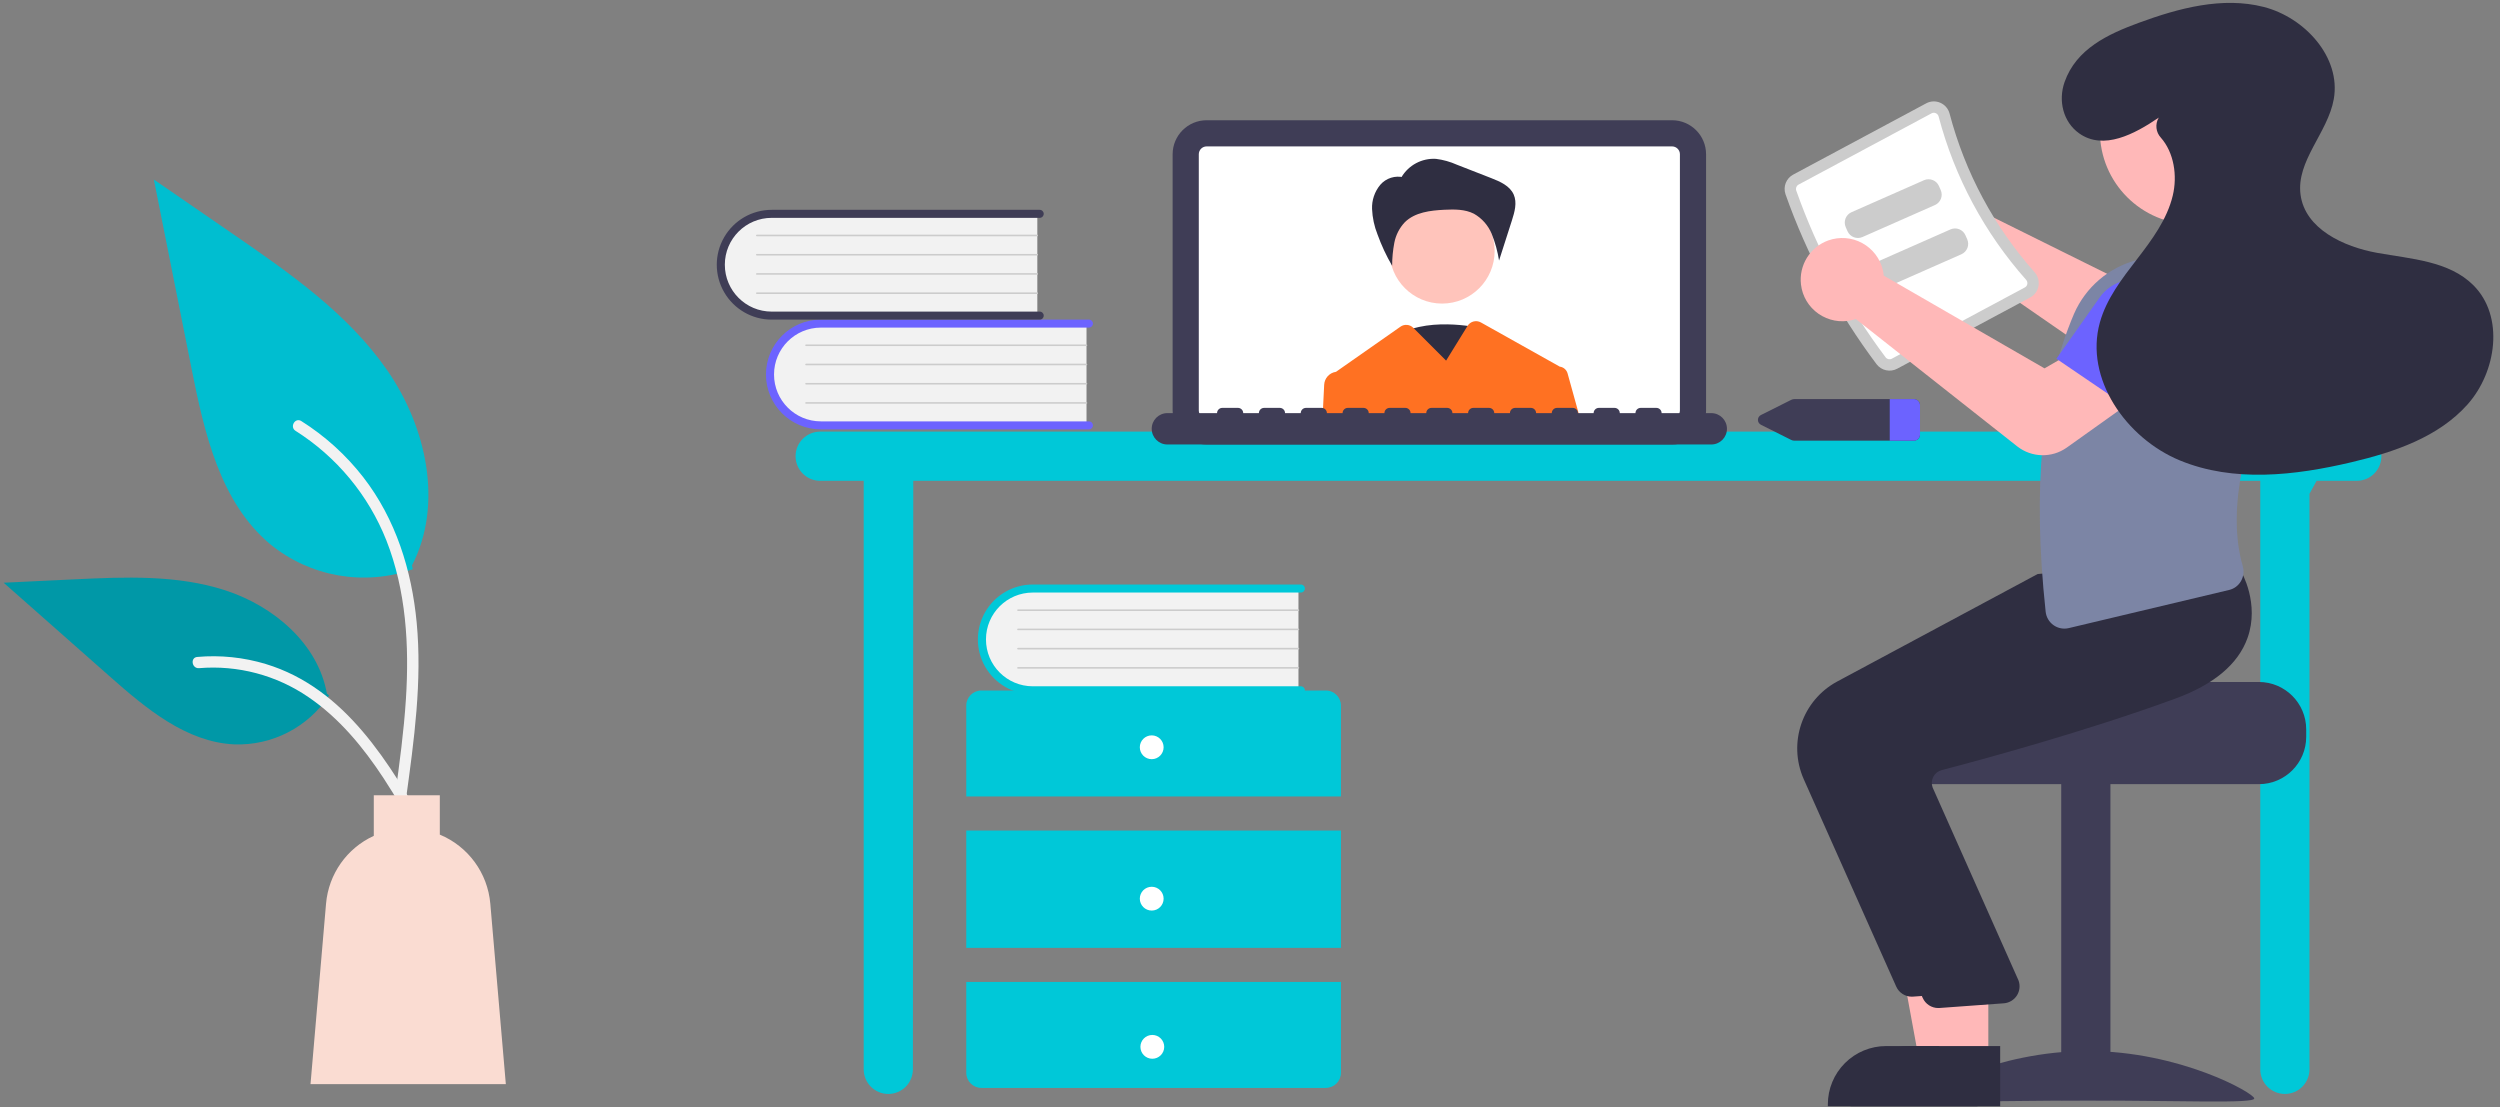 <svg xmlns="http://www.w3.org/2000/svg" width="210" height="93" viewBox="0 0 210 93">
    <rect x="0" y="0" width="210" height="93" fill="#808080" stroke="none"/>
    <g fill="none" fill-rule="evenodd">
        <g fill-rule="nonzero">
            <g>
                <g>
                    <g transform="translate(-660 -1127) translate(40 956) translate(580 114) translate(40 57)">
                        <path fill="#00C8D8" d="M197.97 36.256H68.894c-1.14 0-2.066.925-2.066 2.066 0 1.142.925 2.067 2.066 2.067h3.657v49.436c0 1.142.925 2.067 2.066 2.067 1.141 0 2.066-.925 2.066-2.067l.032-49.436h113.148v49.436c0 1.142.925 2.067 2.066 2.067 1.141 0 2.067-.925 2.067-2.067V41.478l.6-1.09h3.374c1.14 0 2.066-.924 2.066-2.066 0-1.14-.925-2.066-2.066-2.066z"/>
                        <path fill="#3F3D56" d="M140.455 37.337h-39.099c-1.576-.001-2.853-1.279-2.855-2.855V12.956c.002-1.576 1.28-2.854 2.855-2.856h39.099c1.576.002 2.853 1.28 2.855 2.856v21.526c-.002 1.576-1.279 2.854-2.855 2.855z"/>
                        <path fill="#FFF" d="M140.455 12.298h-39.098c-.363 0-.658.295-.658.658v21.526c0 .364.295.658.658.659h39.098c.363-.001.657-.295.658-.659V12.956c-.001-.363-.295-.657-.658-.658z"/>
                        <path fill="#2F2E41" d="M124.24 27.539s-4.68-1.079-7.255.898c-2.574 1.978 3.277 6.471 3.277 6.471l3.978-7.37z"/>
                        <circle cx="121.135" cy="21.086" r="4.415" fill="#FFC4BB"/>
                        <path fill="#2F2E41" d="M117.72 14.888c.601-1.019 1.722-1.615 2.902-1.544.606.076 1.197.242 1.754.491l2.886 1.126c.747.291 1.565.648 1.889 1.382.3.68.076 1.466-.151 2.174l-1.08 3.368c-.12-.762-.325-1.508-.612-2.224-.291-.721-.819-1.322-1.495-1.706-.75-.384-1.634-.376-2.475-.336-1.192.058-2.488.21-3.335 1.05-.45.477-.754 1.073-.879 1.716-.122.64-.184 1.291-.184 1.943-.489-.84-.9-1.722-1.23-2.637-.271-.68-.426-1.402-.457-2.135-.029-.738.216-1.461.688-2.03.488-.567 1.256-.809 1.98-.624l-.2-.014z"/>
                        <path fill="#FF7122" d="M131.677 31.367c-.085-.305-.344-.53-.658-.57-.01-.006-.021-.013-.032-.018l-6.591-3.694c-.391-.219-.885-.092-1.122.289l-1.802 2.918-2.715-2.715-.044-.043c-.287-.287-.74-.327-1.073-.094l-5.417 3.793c-.01 0-.019.004-.028.004-.534.089-.935.537-.964 1.077l-.14 2.827h21.632l-1.046-3.774z"/>
                        <path fill="#3F3D56" d="M143.75 34.702h-4.174c0-.243-.197-.44-.44-.44h-1.317c-.243 0-.44.197-.44.44h-1.317c0-.243-.197-.44-.44-.44h-1.318c-.242 0-.439.197-.439.44h-1.318c0-.243-.196-.44-.44-.44h-1.317c-.243 0-.44.197-.44.44h-1.317c0-.243-.197-.44-.44-.44h-1.317c-.243 0-.44.197-.44.44h-1.318c0-.243-.196-.44-.439-.44h-1.318c-.242 0-.44.197-.44.44h-1.317c0-.243-.197-.44-.44-.44h-1.317c-.243 0-.44.197-.44.44h-1.318c0-.243-.196-.44-.439-.44h-1.318c-.242 0-.44.197-.44.44h-1.317c0-.243-.197-.44-.44-.44h-1.317c-.243 0-.44.197-.44.44h-1.317c0-.243-.197-.44-.44-.44h-1.318c-.242 0-.439.197-.439.44h-1.318c0-.243-.197-.44-.44-.44h-1.317c-.243 0-.44.197-.44.44h-1.317c0-.243-.197-.44-.44-.44h-1.318c-.242 0-.439.197-.439.44h-4.173c-.727 0-1.316.59-1.316 1.317 0 .728.589 1.317 1.316 1.318h45.688c.727 0 1.317-.59 1.317-1.318 0-.727-.59-1.317-1.317-1.317z"/>
                        <path fill="#F2F2F2" d="M91.268 27.048v8.751H69.343c-1.599.056-3.101-.766-3.918-2.143-.816-1.376-.816-3.089 0-4.465.817-1.377 2.319-2.199 3.918-2.143h21.925z"/>
                        <path fill="#6C63FF" d="M91.806 35.732c0 .186-.15.336-.336.336H68.953c-2.547 0-4.611-2.064-4.611-4.61 0-2.547 2.064-4.612 4.611-4.612H91.47c.186 0 .336.15.336.337 0 .186-.15.336-.336.336H68.953c-2.173.002-3.934 1.765-3.934 3.938 0 2.174 1.76 3.936 3.934 3.938H91.47c.186 0 .336.15.336.337z"/>
                        <path fill="#CCC" d="M91.268 29.067h-23.56c-.025 0-.047-.012-.059-.033-.012-.021-.012-.047 0-.068.012-.02.034-.033.059-.033h23.56c.037 0 .067.03.067.067 0 .037-.03.067-.067.067zM91.268 30.683h-23.56c-.025 0-.047-.013-.059-.034-.012-.02-.012-.046 0-.067.012-.021.034-.034.059-.034h23.56c.037 0 .067.03.067.068 0 .037-.03.067-.067.067zM91.268 32.299h-23.56c-.025 0-.047-.013-.059-.034-.012-.02-.012-.047 0-.068.012-.02.034-.033.059-.033h23.56c.037 0 .067.03.067.067 0 .037-.03.067-.067.068zM91.268 33.914h-23.56c-.025 0-.047-.012-.059-.033-.012-.021-.012-.047 0-.068.012-.02.034-.034.059-.034h23.56c.037 0 .067.03.067.068 0 .037-.03.067-.067.067z"/>
                        <path fill="#F2F2F2" d="M87.135 17.828v8.751H65.211c-1.6.056-3.102-.766-3.919-2.142-.816-1.377-.816-3.09 0-4.466.817-1.377 2.319-2.198 3.919-2.143h21.924z"/>
                        <path fill="#3F3D56" d="M87.673 26.512c0 .186-.15.337-.336.337H64.82c-1.647 0-3.17-.88-3.993-2.306-.824-1.427-.824-3.184 0-4.611.823-1.427 2.346-2.306 3.993-2.306h22.517c.186 0 .336.151.336.337 0 .186-.15.337-.336.337H64.82c-2.173.002-3.934 1.764-3.934 3.937 0 2.174 1.76 3.936 3.934 3.938h22.517c.186 0 .336.151.336.337z"/>
                        <path fill="#CCC" d="M87.135 19.848h-23.56c-.024 0-.047-.013-.059-.034-.012-.02-.012-.046 0-.067.012-.021.035-.034.059-.034h23.56c.037 0 .067.03.067.067 0 .037-.03.068-.067.068zM87.135 21.463h-23.56c-.024 0-.047-.012-.059-.033-.012-.021-.012-.047 0-.068.012-.02.035-.033.059-.033h23.56c.037 0 .067.03.067.067 0 .037-.03.067-.067.067zM87.135 23.079h-23.56c-.024 0-.047-.013-.059-.034-.012-.02-.012-.046 0-.067.012-.021.035-.034.059-.034h23.56c.037 0 .067.03.067.068 0 .037-.03.067-.067.067zM87.135 24.694h-23.56c-.024 0-.047-.012-.059-.033-.012-.02-.012-.047 0-.068.012-.02.035-.033.059-.033h23.56c.037 0 .067.03.067.067 0 .037-.03.067-.067.067z"/>
                        <path fill="#00C8D8" d="M112.64 66.904v-7.63c0-.703-.57-1.272-1.272-1.272h-28.93c-.703 0-1.272.57-1.272 1.272v7.63h31.474zM81.166 69.765H112.64V79.62H81.166zM81.166 82.482v7.63c0 .702.57 1.272 1.271 1.272h28.931c.702 0 1.272-.57 1.272-1.272v-7.63H81.166z"/>
                        <circle cx="96.744" cy="62.771" r="1" fill="#FFF"/>
                        <circle cx="96.744" cy="75.488" r="1" fill="#FFF"/>
                        <circle cx="96.795" cy="87.935" r="1" fill="#FFF"/>
                        <path fill="#F2F2F2" d="M109.071 49.302v8.751H87.147c-1.6.056-3.102-.766-3.918-2.142-.816-1.377-.816-3.09 0-4.466.816-1.377 2.318-2.198 3.918-2.143h21.924z"/>
                        <path fill="#00C8D8" d="M109.61 57.986c0 .186-.15.337-.337.337H86.756c-1.648 0-3.171-.878-3.996-2.305-.825-1.427-.825-3.186 0-4.613.825-1.427 2.348-2.306 3.996-2.305h22.517c.186 0 .337.151.337.337 0 .186-.15.337-.337.337H86.756c-2.173.002-3.934 1.764-3.934 3.937 0 2.174 1.761 3.936 3.934 3.938h22.517c.186 0 .337.151.337.337z"/>
                        <path fill="#CCC" d="M109.071 51.322h-23.56c-.024 0-.046-.013-.059-.034-.012-.02-.012-.046 0-.067.013-.021.035-.034.06-.034h23.56c.036 0 .066.03.066.067 0 .037-.03.068-.067.068zM109.071 52.937h-23.56c-.024 0-.046-.012-.059-.033-.012-.021-.012-.047 0-.068.013-.02.035-.033.06-.033h23.56c.036 0 .066.03.066.067 0 .037-.03.067-.067.067zM109.071 54.553h-23.56c-.024 0-.046-.013-.059-.034-.012-.02-.012-.046 0-.067.013-.021.035-.034.06-.034h23.56c.036 0 .066.03.066.068 0 .037-.03.067-.067.067zM109.071 56.168h-23.56c-.024 0-.046-.012-.059-.033-.012-.021-.012-.047 0-.068.013-.02.035-.033.06-.033h23.56c.036 0 .066.03.066.067 0 .037-.03.067-.067.067z"/>
                        <path fill="#3F3D56" d="M160.728 33.522h-9.989c-.095 0-.188.022-.273.064l-2.521 1.262c-.17.072-.28.239-.28.423s.11.35.28.423l2.52 1.262c.086.042.18.064.274.063h9.99c.286.017.532-.2.552-.486V34.01c-.02-.286-.266-.503-.553-.487z"/>
                        <path fill="#6C63FF" d="M161.281 34.009v2.524c-.02.286-.266.503-.553.486h-1.99v-3.497h1.99c.287-.016.533.2.553.487z"/>
                        <path fill="#FFB8B8" d="M160.653 14.638c.915-.395 1.955-.38 2.86.039.903.42 1.585 1.205 1.874 2.16.044.149.078.301.102.455l13.968 6.927 3.233-2.142 4.022 4.63-4.936 4.01c-1.219.982-2.937 1.048-4.228.163l-14.173-9.801c-.105.044-.213.084-.323.117-.954.289-1.986.157-2.836-.363-.85-.52-1.44-1.378-1.618-2.358-.026-.141-.043-.283-.051-.426-.081-1.466.76-2.827 2.106-3.411z"/>
                        <path fill="#3F3D56" d="M189.747 57.286h-15.263c0 .44-15.73.795-15.73.795-.248.186-.473.4-.671.636-.598.713-.925 1.613-.923 2.543v.636c.001 2.195 1.78 3.973 3.974 3.974h28.613c2.194-.002 3.972-1.78 3.974-3.974v-.636c-.003-2.193-1.78-3.97-3.974-3.974z"/>
                        <path fill="#3F3D56" d="M173.144 65.712H177.277V92.417H173.144z" transform="rotate(-180 175.21 79.065)"/>
                        <path fill="#3F3D56" d="M161.381 92.272c0 .447 6.263.173 13.989.173 7.725 0 13.988.274 13.988-.173 0-.446-6.263-3.987-13.988-3.987-7.726 0-13.989 3.54-13.989 3.987z"/>
                        <path fill="#FFB8B8" d="M165.112 89.142L161.215 89.142 159.36 79.033 165.113 79.033z"/>
                        <path fill="#2F2E41" d="M166.106 92.92H153.54v-.16c0-1.296.515-2.54 1.433-3.458.917-.917 2.161-1.433 3.458-1.433h7.677v5.051zM159.283 82.874l-7.77-17.425c-1.346-3.045-.125-6.613 2.803-8.197l16.854-9.038 7.69-.654 7.095-.645.051.087c.066.11 1.591 2.745.56 5.634-.782 2.191-2.816 3.903-6.046 5.087-7.54 2.765-16.249 5.127-19.643 6.015-.304.077-.56.28-.703.559-.144.275-.167.598-.063.89l7.219 16.218c.153.417.103.881-.134 1.257-.237.375-.635.62-1.077.66l-5.394.393c-.046.004-.091.006-.137.006-.564 0-1.076-.332-1.305-.847z"/>
                        <path fill="#FFB8B8" d="M167.02 89.142L163.122 89.142 161.268 79.033 167.02 79.033z"/>
                        <path fill="#2F2E41" d="M168.014 92.92h-12.568v-.16c0-1.296.516-2.54 1.433-3.458.917-.917 2.162-1.433 3.459-1.433h7.676v5.051zM161.508 83.827l-7.77-17.424c-1.345-3.046-.125-6.614 2.804-8.197l16.854-9.038 7.69-.654 7.095-.645.05.087c.066.11 1.592 2.745.56 5.634-.782 2.19-2.816 3.902-6.046 5.087-7.54 2.764-16.249 5.127-19.643 6.014-.303.078-.56.281-.703.56-.144.275-.167.597-.062.89l7.218 16.218c.153.417.104.881-.133 1.257-.238.375-.636.619-1.078.66l-5.394.393c-.045.004-.091.006-.136.006-.565 0-1.076-.332-1.306-.848z"/>
                        <path fill="#CCC" d="M157.635 30.598c-3.265-4.343-5.846-9.16-7.654-14.285-.216-.633.057-1.33.646-1.646l11.174-5.987c.366-.198.803-.216 1.184-.048.388.168.677.507.782.916 1.3 4.938 3.745 9.5 7.136 13.318.283.315.405.743.33 1.16-.071.41-.328.764-.696.96l-11.173 5.986c-.59.315-1.322.157-1.729-.374z"/>
                        <path fill="#FFF" d="M158.398 30.025c.124.155.34.2.515.106l11.174-5.987c.11-.057.187-.162.207-.285.024-.129-.014-.262-.103-.358-3.49-3.93-6.007-8.627-7.346-13.71-.032-.128-.12-.233-.241-.285-.114-.05-.244-.046-.353.014l-11.173 5.987c-.175.095-.258.3-.197.489 1.775 5.032 4.31 9.764 7.517 14.029z"/>
                        <path fill="#6C63FF" d="M194.755 29l-8.75 3.326-2.137-5.934c-.586-1.627.086-3.44 1.59-4.292 1.523-.863 3.448-.487 4.534.885l4.763 6.016z"/>
                        <path fill="#7C85A5" d="M172.497 52.514c-.372-.263-.613-.674-.662-1.128-1.12-10.463-.34-18.65 2.386-25.031.973-2.23 2.914-3.891 5.267-4.508l7.074-.357.036.017c3.278 1.606 5.115 5.17 4.521 8.771-2.275 5.997-4.18 12.241-2.727 17.278.123.425.067.883-.154 1.266-.215.371-.573.637-.99.734l-13.474 3.205c-.441.105-.906.015-1.277-.247z"/>
                        <circle cx="184.201" cy="11.039" r="7.808" fill="#FFB8B8"/>
                        <path fill="#CCC" d="M162.534 17.224l-6.085 2.686c-.482.212-1.045-.006-1.258-.487l-.15-.341c-.213-.482.005-1.045.487-1.258l6.085-2.686c.482-.212 1.045.006 1.258.487l.15.341c.213.482-.006 1.045-.487 1.258zM164.76 21.357l-6.086 2.686c-.482.212-1.045-.006-1.258-.487l-.15-.341c-.212-.482.006-1.045.487-1.258l6.086-2.686c.482-.213 1.044.006 1.257.487l.15.34c.213.483-.005 1.045-.487 1.259z"/>
                        <path fill="#FFB8B8" d="M169.452 37.5l-13.566-10.703c-.109.038-.219.07-.33.097-.968.226-1.987.03-2.803-.538-.822-.57-1.358-1.465-1.471-2.459-.187-1.615.762-3.148 2.292-3.7.938-.336 1.975-.256 2.85.22.877.475 1.508 1.302 1.736 2.272.035.152.06.306.073.462l13.506 7.791 3.36-1.935 3.724 4.874-5.219 3.72c-1.254.887-2.942.845-4.152-.101z"/>
                        <path fill="#6C63FF" d="M180.478 35.4l-7.74-5.265 3.637-5.152c.998-1.413 2.867-1.901 4.428-1.157 1.58.753 2.376 2.545 1.874 4.223l-2.199 7.35z"/>
                        <path fill="#2F2E41" d="M181.338 9.876c-2.007 1.374-4.642 2.786-6.692 1.323-1.346-.96-1.77-2.74-1.224-4.3.982-2.807 3.678-4.042 6.257-4.99C183.031.68 186.681-.3 190.142.58c3.46.882 6.52 4.233 5.895 7.75-.503 2.827-3.17 5.18-2.791 8.026.38 2.866 3.603 4.374 6.447 4.886 2.845.512 6.028.676 8.073 2.72 2.608 2.606 1.956 7.265-.498 10.017-2.454 2.752-6.157 4-9.745 4.848-4.754 1.123-9.897 1.714-14.412-.151-4.515-1.865-8.03-6.884-6.721-11.591.552-1.989 1.854-3.669 3.112-5.305 1.258-1.635 2.531-3.346 3.011-5.353.4-1.673.104-3.614-1.005-4.869-.414-.45-.49-1.116-.189-1.649l.02-.033z"/>
                        <path fill="#00BED0" d="M34.676 47.815c-4.092 1.438-8.638.637-11.992-2.113-4.2-3.525-5.517-9.334-6.589-14.712l-3.17-15.907 6.636 4.569c4.772 3.286 9.651 6.677 12.955 11.436 3.304 4.76 4.747 11.256 2.092 16.406"/>
                        <path fill="#F2F2F2" d="M34.109 67.074c.672-4.892 1.362-9.847.891-14.792-.418-4.39-1.758-8.68-4.485-12.196-1.448-1.863-3.21-3.46-5.206-4.717-.52-.329-1 .496-.481.823 3.454 2.183 6.125 5.407 7.63 9.206 1.66 4.225 1.927 8.83 1.64 13.319-.172 2.714-.54 5.41-.909 8.103-.06.253.085.51.333.587.254.068.516-.08.587-.333z"/>
                        <path fill="#0098A7" d="M27.64 58.417c-1.755 2.667-4.774 4.226-7.965 4.111-4.032-.191-7.394-3.005-10.42-5.677l-8.95-7.903 5.923-.283c4.26-.204 8.63-.394 12.688.92 4.057 1.313 7.8 4.475 8.541 8.675"/>
                        <path fill="#F2F2F2" d="M36.007 69.886c-3.233-5.72-6.982-12.077-13.682-14.109-1.862-.563-3.816-.764-5.754-.594-.611.053-.459.995.151.942 3.25-.27 6.493.588 9.184 2.43 2.59 1.762 4.605 4.213 6.312 6.811 1.045 1.592 1.981 3.251 2.918 4.908.299.53 1.174.147.87-.388z"/>
                        <path fill="#FADCD2" d="M41.186 75.906c-.222-2.572-1.857-4.807-4.242-5.798v-3.306h-5.546v3.41c-2.264 1.038-3.796 3.213-4.01 5.694l-1.305 15.16H42.49l-1.304-15.16z"/>
                    </g>
                </g>
            </g>
        </g>
    </g>
</svg>
